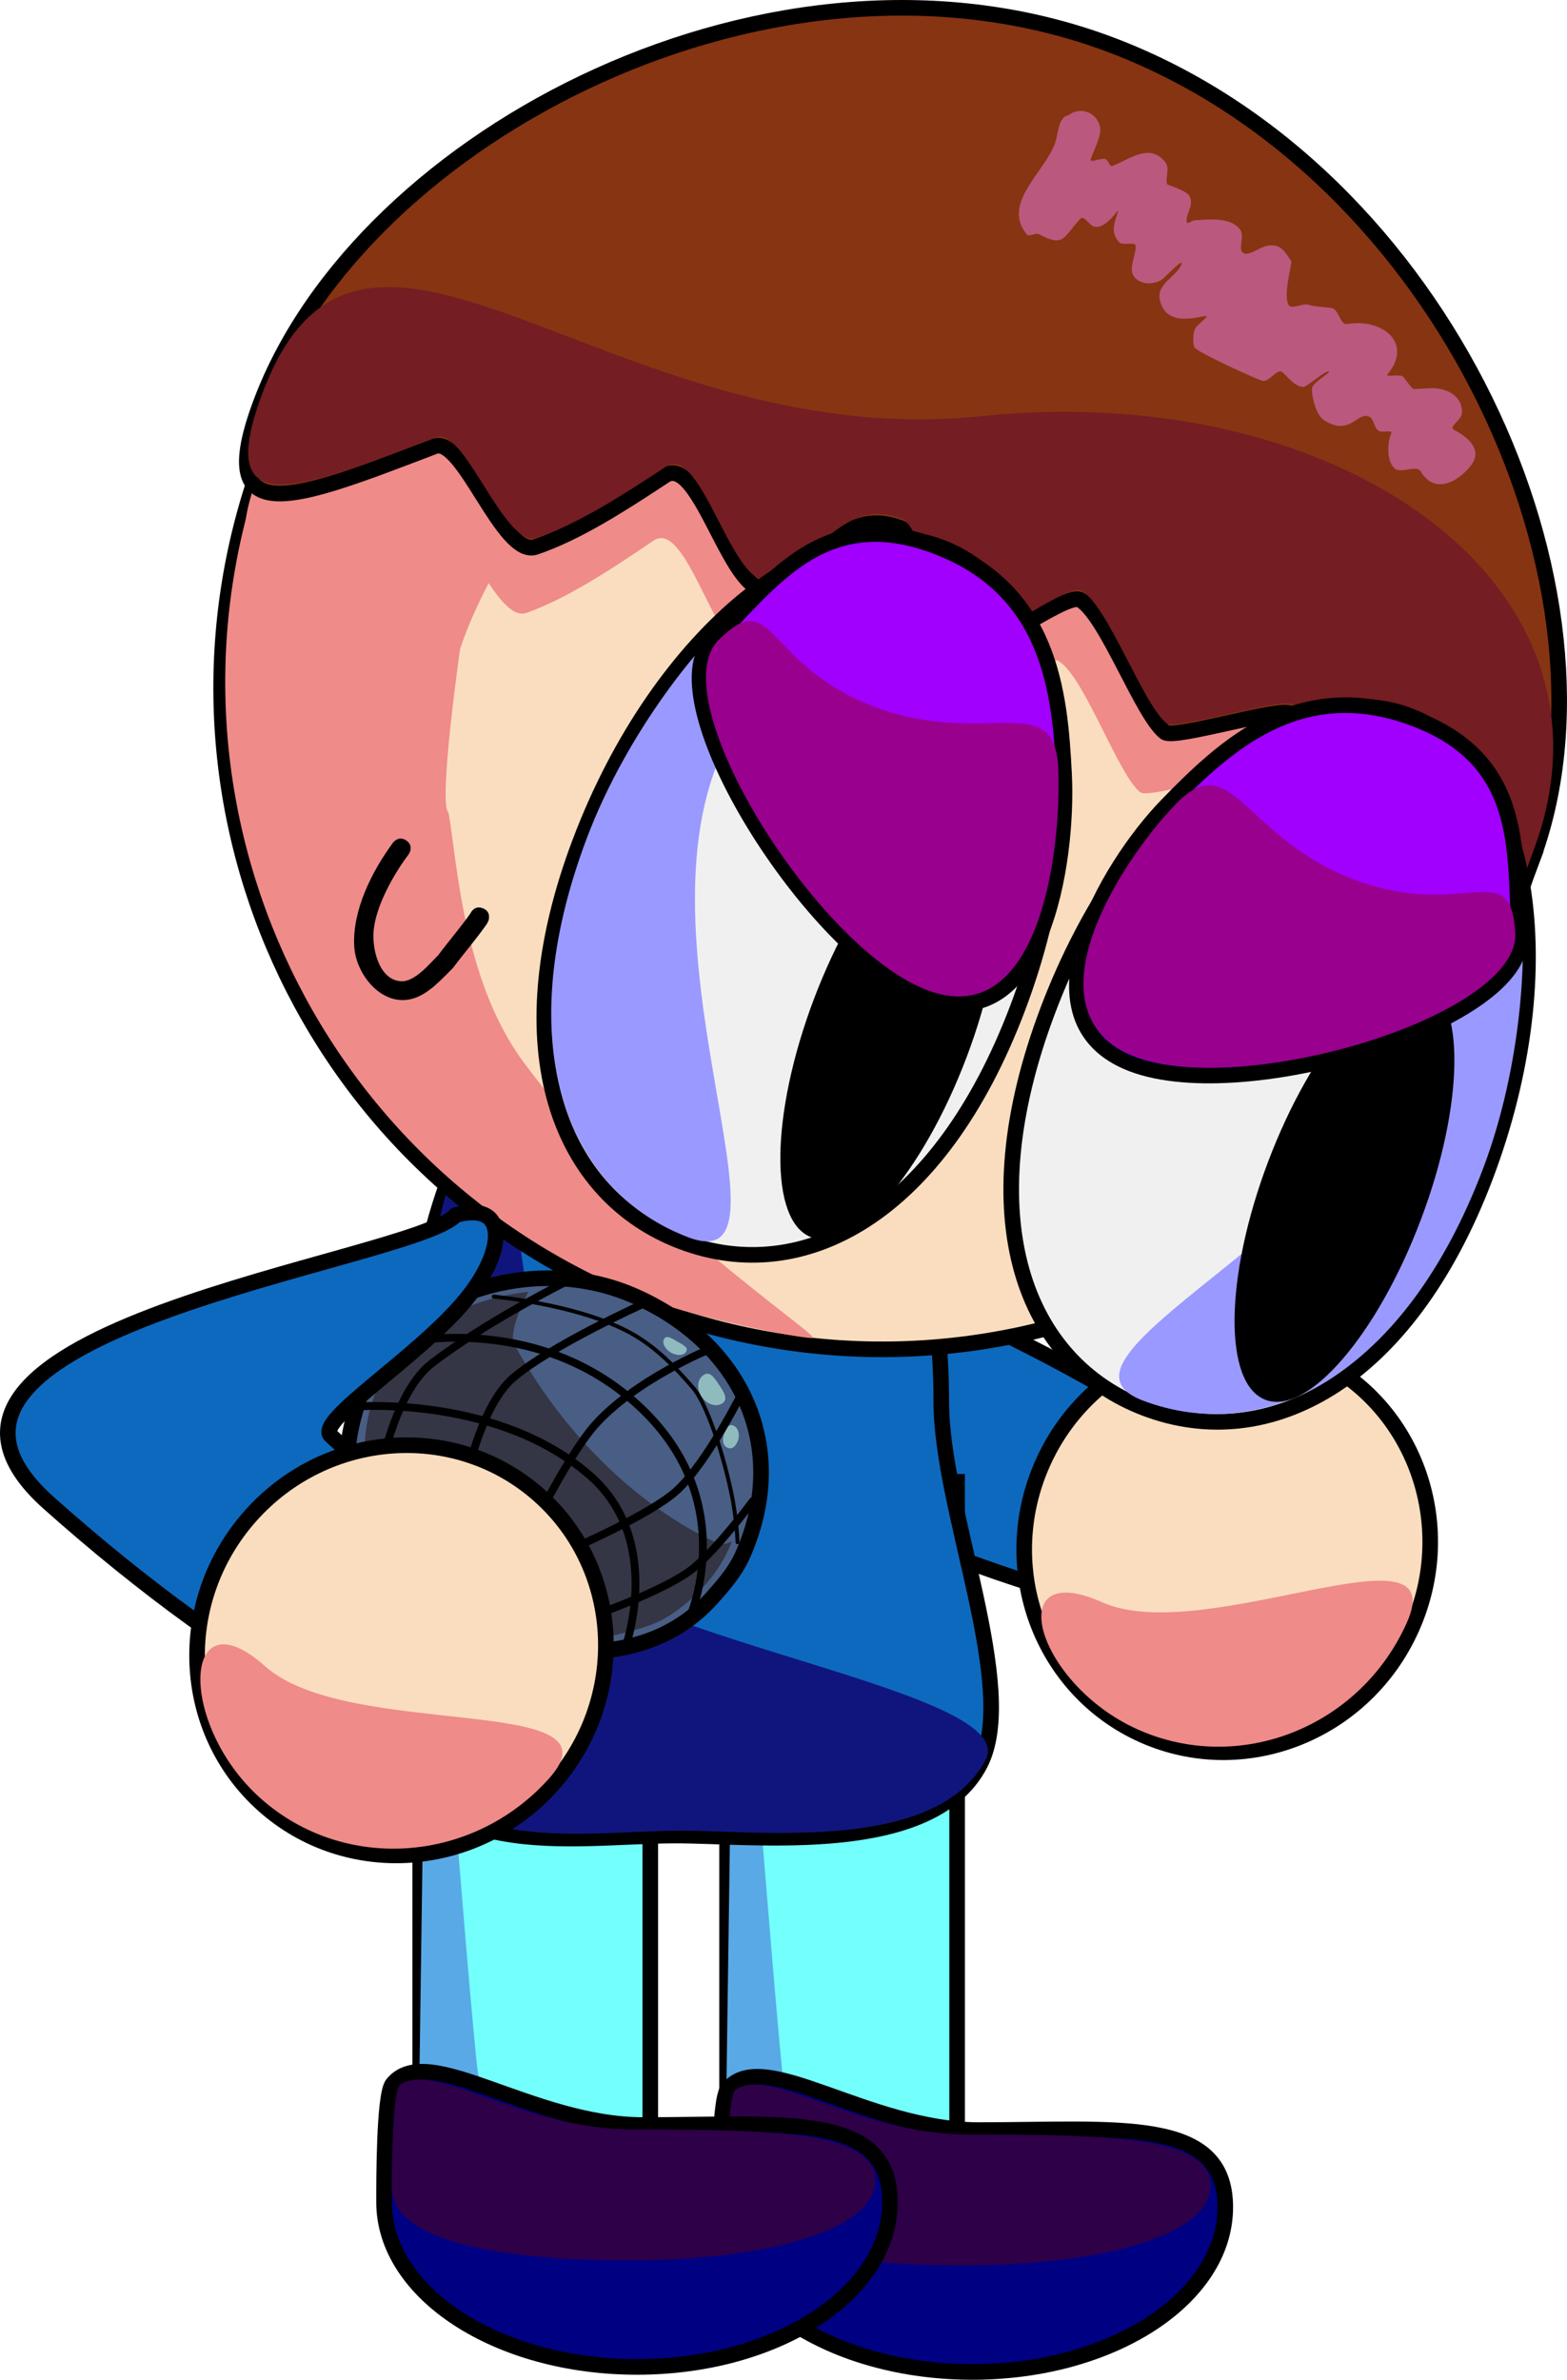 <svg version="1.1" xmlns="http://www.w3.org/2000/svg" xmlns:xlink="http://www.w3.org/1999/xlink" width="200.898" height="304.934" viewBox="0,0,200.898,304.934"><g transform="translate(-214.55,-56.053)"><g data-paper-data="{&quot;isPaintingLayer&quot;:true}" fill-rule="nonzero" stroke-linejoin="miter" stroke-miterlimit="10" stroke-dasharray="" stroke-dashoffset="0" style="mix-blend-mode: normal"><g stroke="#000000" stroke-linecap="butt"><path d="M334.992,223.075c30.436,13.6 52.434,30.613 49.133,38c-3.301,7.387 -30.65,2.352 -61.087,-11.248c-30.436,-13.6 -52.434,-30.613 -49.133,-38c3.301,-7.387 30.65,-2.352 61.087,11.248z" fill="#0d69be" stroke-width="2"/><path d="M382.727,229.845c13.064,5.837 18.801,21.432 12.813,34.833c-5.987,13.4 -21.432,19.531 -34.496,13.694c-13.064,-5.837 -18.801,-21.432 -12.813,-34.833c5.987,-13.4 21.432,-19.531 34.496,-13.694z" fill="#faddbf" stroke-width="2"/><path d="M355.861,261.365c13.064,5.837 45.044,-10.798 39.057,2.602c-5.987,13.4 -21.432,19.531 -34.496,13.694c-13.064,-5.837 -17.625,-22.134 -4.561,-16.296z" fill="#ef8b89" stroke-width="0"/></g><g stroke="#000000" stroke-linecap="butt"><path d="M307.765,341.218v-95.295h29.492v95.295z" fill="#73fffc" stroke-width="2"/><path d="M307.439,340.6l1.326,-93.786c0,0 5.203,68.112 6.38,77.528c0.26,2.082 2.522,2.79 2.522,2.79l18.607,13.139z" fill="#59a9e6" stroke-width="0"/></g><g stroke="#000000" stroke-linecap="butt"><path d="M268.424,338.413v-95.295h29.492v95.295z" fill="#73fffc" stroke-width="2"/><path d="M268.098,337.795l1.326,-93.786c0,0 5.203,68.112 6.38,77.528c0.26,2.082 2.522,2.79 2.522,2.79l18.607,13.139z" fill="#59a9e6" stroke-width="0"/></g><g stroke="#000000" stroke-linecap="butt"><path d="M335.229,235.696c0,13.803 10.047,36.744 4.95,46.46c-6.234,11.882 -28.612,9.096 -38.94,9.096c-13.663,0 -32.944,4.17 -38.344,-14.832c-2.019,-7.106 4.355,-32.373 4.355,-40.723c0,-30.682 15.218,-55.556 33.99,-55.556c18.772,0 33.99,24.873 33.99,55.556z" fill="#0d69be" stroke-width="2"/><path d="M283.966,251.272c0,13.803 62.042,20.549 56.945,30.265c-6.234,11.882 -28.612,9.096 -38.94,9.096c-13.663,0 -32.944,4.17 -38.344,-14.832c-2.019,-7.106 4.355,-32.373 4.355,-40.723c0,-9.452 3.349,-28.598 5.52,-29.968c5.944,-16.764 10.465,25.14 10.465,46.163z" fill="#10157d" stroke-width="0"/></g><g stroke-linecap="butt"><g stroke="#000000"><g><path d="M248.398,114.249c16.545,-43.768 65.438,-65.837 109.206,-49.292c43.768,16.545 65.837,65.438 49.292,109.206c-16.545,43.768 -65.438,65.837 -109.206,49.292c-43.768,-16.545 -65.837,-65.438 -49.292,-109.206z" fill="#faddbf" stroke-width="2"/><path d="M248.921,113.518c5.323,-14.082 22.599,-35.301 27.953,-36.713c0.611,-0.161 8.563,-6.289 17.973,-9.912c11.695,-4.504 25.297,-6.641 25.799,-6.24c6.545,5.223 -39.326,54.468 -47.11,78.562c-0.019,0.057 -2.844,19.987 -1.485,20.97c1.022,5.456 1.75,21.138 9.404,31.664c14.264,19.617 38.822,35.714 37.255,35.663c-2.506,-0.082 -14.826,-2.644 -20.497,-4.788c-43.768,-16.545 -65.837,-65.438 -49.292,-109.206z" fill="#ef8b89" stroke-width="0"/><path d="M406.568,173.549c-4.11,10.873 -7.006,14.072 -6.868,12.145c0.141,-1.966 3.295,-9.246 -3.279,-16.9c-1.593,-1.855 -11.766,2.262 -13.883,0.149c-1.33,-1.327 -4.495,-12.578 -6.046,-13.887c-1.084,-0.915 -14.608,3.434 -15.758,2.518c-2.868,-2.286 -7.192,-14.878 -10.469,-16.82c-1.804,-1.069 -12.873,7.802 -14.756,6.819c-2.428,-1.268 -5.151,-14.849 -7.711,-15.817c-6.81,-2.574 -9.476,3.913 -16.499,7.679c-4.564,2.447 -8.47,-17.155 -12.96,-14.111c-5.576,3.78 -11.046,7.389 -16.286,9.257c-4.111,1.465 -8.931,-14.17 -12.547,-12.738c-17.458,6.913 -28.087,11.452 -21.662,-5.546c12.92,-34.18 43.395,7.623 90.089,2.266c44.695,-5.128 81.555,20.807 68.635,54.986z" fill="#ef8b89" stroke-width="0"/></g><path d="M410.942,166.318c-8.303,21.966 3.028,10.462 -10.422,-4.859c-1.646,-1.875 -12.018,2.167 -14.202,0.028c-1.372,-1.343 -4.708,-12.658 -6.307,-13.985c-1.117,-0.928 -14.915,3.318 -16.099,2.389c-2.954,-2.318 -7.488,-14.989 -10.857,-16.966c-1.855,-1.089 -13.102,7.716 -15.037,6.713c-2.495,-1.293 -5.399,-14.943 -8.027,-15.936c-6.989,-2.642 -9.66,3.843 -16.812,7.561c-4.648,2.416 -8.814,-17.285 -13.382,-14.27c-5.672,3.744 -11.236,7.317 -16.581,9.145c-4.193,1.434 -9.26,-14.295 -12.947,-12.89c-17.8,6.784 -28.635,11.245 -22.21,-5.753c12.92,-34.18 66.019,-61.913 108.979,-45.674c42.96,16.239 66.822,70.317 53.901,104.497z" fill="#873412" stroke-width="2"/><path d="M411.121,165.142c-8.303,21.966 3.028,10.462 -10.422,-4.859c-1.646,-1.875 -12.018,2.167 -14.202,0.028c-1.372,-1.343 -4.708,-12.658 -6.307,-13.985c-1.117,-0.928 -14.915,3.318 -16.099,2.389c-2.954,-2.318 -7.488,-14.989 -10.857,-16.966c-1.855,-1.089 -13.102,7.716 -15.037,6.713c-2.495,-1.293 -5.399,-14.943 -8.027,-15.936c-6.989,-2.642 -9.66,3.843 -16.812,7.561c-4.648,2.416 -8.814,-17.285 -13.382,-14.27c-5.672,3.744 -11.236,7.317 -16.581,9.145c-4.193,1.434 -9.26,-14.295 -12.947,-12.89c-17.8,6.784 -28.635,11.245 -22.21,-5.753c12.92,-34.18 44.462,8.026 92.185,3.058c45.68,-4.756 83.616,21.586 70.695,55.765z" fill="#741d23" stroke-width="0"/></g><path d="M355.594,72.371c0.02,0.131 0.023,0.275 0.012,0.428c-0.004,0.276 -0.053,0.555 -0.153,0.829c-0.3,1.101 -0.931,2.335 -1.063,2.811c-0.173,0.626 1.378,-0.278 1.947,0.033c0.349,0.191 0.47,0.992 0.84,0.847c2.247,-0.881 4.758,-2.99 6.76,-0.497c0.663,0.825 -0.036,2.008 0.25,2.848c0.024,0.071 2.489,0.795 2.858,1.504c0.635,1.222 -0.498,2.219 -0.359,3.333c0.044,0.356 0.694,-0.211 1.052,-0.23c1.596,-0.086 4.449,-0.464 5.734,1.093c0.677,0.82 -0.061,2.264 0.256,2.857c0.557,1.039 2.291,-0.593 3.464,-0.714c1.622,-0.167 2.055,0.746 2.905,2.015c0.147,0.219 -1.019,4.032 -0.397,5.505c0.349,0.828 1.848,-0.219 2.694,0.084c0.844,0.303 2.797,0.269 3.155,0.515c0.718,0.494 0.89,2.091 1.749,1.943c4.385,-0.753 8.466,2.339 5.183,6.401c-0.415,0.514 1.439,-0.069 1.952,0.348c0.199,0.162 1.111,1.577 1.354,1.576c1.589,-0.001 2.721,-0.339 4.211,0.22c1.237,0.464 2.161,1.609 1.96,3.008c-0.106,0.736 -1.684,1.633 -1.026,1.979c1.55,0.816 3.843,2.458 2.224,4.559c-1.758,2.28 -4.756,3.701 -6.423,0.836c-0.578,-0.994 -2.595,0.348 -3.421,-0.453c-1.058,-1.025 -0.874,-3.402 -0.391,-4.477c0.223,-0.497 -1.136,-0.03 -1.606,-0.306c-0.632,-0.372 -0.567,-1.514 -1.232,-1.824c-1.487,-0.694 -2.426,2.575 -5.783,0.465c-0.991,-0.623 -1.582,-2.93 -1.549,-4.091c0.019,-0.674 2.29,-1.967 2.18,-2.122c-0.268,-0.376 -2.82,1.957 -3.269,1.939c-1.081,-0.043 -1.875,-1.115 -2.657,-1.862c-0.691,-0.66 -1.747,1.36 -2.658,1.072c-0.805,-0.254 -8.579,-3.759 -8.714,-4.348c-0.166,-0.718 -0.159,-1.9 0.239,-2.508c0.143,-0.219 1.564,-1.377 1.387,-1.423c-0.628,-0.161 -5.134,1.737 -6.012,-2.074c-0.478,-2.072 2.182,-3.022 2.759,-4.54c0.357,-0.937 -1.63,1.175 -2.382,1.838c-0.578,0.509 -1.804,0.714 -2.537,0.463c-2.535,-0.866 -0.938,-3 -0.928,-4.615c0.004,-0.745 -1.686,-0.001 -2.161,-0.576c-1.161,-1.405 -0.528,-2.411 -0.115,-3.893c0.189,-0.679 -1.473,2.346 -3.071,1.92c-0.648,-0.173 -1.277,-1.496 -1.739,-1.01c-2.249,2.365 -2.018,3.748 -5.399,1.956c-0.326,-0.173 -1.196,0.399 -1.484,0.05c-3.189,-3.863 2,-7.723 3.531,-11.429c0.54,-1.307 0.422,-3.612 1.819,-3.834c0.667,-0.535 1.592,-0.714 2.451,-0.39c0.761,0.288 1.3,0.907 1.514,1.631c0.042,0.098 0.073,0.202 0.09,0.312z" fill="#ba587e" stroke="none" stroke-width="0.5"/></g><g stroke="#000000" stroke-linecap="butt"><path d="M345.036,185.171c-10.098,26.714 -27.624,35.837 -43.123,29.978c-15.498,-5.858 -23.1,-24.48 -13.001,-51.194c10.098,-26.714 30.848,-43.621 46.346,-37.762c15.498,5.858 19.876,32.264 9.778,58.978z" fill="#f0f0f0" stroke-width="2"/><path d="M308.225,150.321c-14.008,24.888 10.075,70.135 -5.423,64.276c-15.498,-5.858 -23.1,-24.48 -13.001,-51.194c10.098,-26.714 38.675,-49.063 18.424,-13.083z" fill="#9a99ff" stroke-width="0"/></g><path d="M338.482,191.495c-5.595,14.8 -14.516,25.14 -19.926,23.095c-5.41,-2.045 -5.261,-15.701 0.333,-30.501c5.595,-14.8 14.516,-25.14 19.926,-23.095c5.41,2.045 5.261,15.701 -0.333,30.501z" fill="#000000" stroke="none" stroke-width="0" stroke-linecap="butt"/><g stroke="#000000" stroke-linecap="butt"><path d="M350.97,155.305c0.554,11.146 -2.898,34.048 -17.593,28.493c-14.695,-5.555 -35.137,-38.291 -27.486,-45.678c7.28,-7.029 13.925,-17.634 28.62,-12.08c14.695,5.555 15.931,18.642 16.459,29.264z" fill="#a100fe" stroke-width="2"/><path d="M350.231,154.647c0.412,11.092 -2.636,33.639 -16.831,28.274c-14.194,-5.366 -34.216,-37.435 -26.71,-44.877c7.142,-7.081 5.794,3.219 19.989,8.584c14.194,5.366 23.159,-2.552 23.552,8.019z" fill="#99008e" stroke-width="0"/></g><g data-paper-data="{&quot;index&quot;:null}" stroke="#000000" stroke-linecap="butt"><path d="M395.235,147.756c15.498,5.858 19.876,32.264 9.778,58.978c-10.098,26.714 -28.117,35.651 -43.615,29.792c-15.498,-5.858 -22.607,-24.294 -12.509,-51.008c10.098,-26.714 30.848,-43.621 46.346,-37.762z" fill="#f0f0f0" stroke-width="2"/><path d="M404.711,205.732c-10.098,26.714 -28.117,35.651 -43.615,29.792c-15.498,-5.858 32.493,-23.861 38.452,-51.791c8.614,-40.379 15.261,-4.715 5.163,21.999z" fill="#9a99ff" stroke-width="0"/></g><path d="M397.049,181.825c5.41,2.045 5.261,15.701 -0.333,30.501c-5.595,14.8 -14.516,25.14 -19.926,23.095c-5.41,-2.045 -5.261,-15.701 0.333,-30.501c5.595,-14.8 14.516,-25.14 19.926,-23.095z" data-paper-data="{&quot;index&quot;:null}" fill="#000000" stroke="none" stroke-width="0" stroke-linecap="butt"/><g data-paper-data="{&quot;index&quot;:null}" stroke="#000000" stroke-linecap="butt"><path d="M364.194,159.195c7.423,-7.617 17.006,-16.614 31.702,-11.059c14.695,5.555 12.663,17.904 13.473,27.991c0.851,10.601 -34.939,21.827 -49.635,16.272c-14.695,-5.555 -3.329,-25.212 4.46,-33.204z" fill="#a100fe" stroke-width="2"/><path d="M365.184,159.19c7.287,-7.668 8.772,4.2 22.967,9.566c14.194,5.366 19.997,-3.25 20.669,6.785c0.706,10.546 -34.466,21.244 -48.661,15.879c-14.194,-5.366 -2.621,-24.183 5.025,-32.229z" fill="#99008e" stroke-width="0"/></g><path d="M371.636,338.87c0,11.663 -14.52,21.117 -32.431,21.117c-17.911,0 -32.431,-9.455 -32.431,-21.117c0,-2.331 -0.033,-13.76 1.09,-15.138c4.495,-5.516 17.818,5.261 32.148,5.261c17.911,0 31.624,-1.786 31.624,9.877z" fill="#000082" stroke="#000000" stroke-width="2" stroke-linecap="butt"/><path d="M369.75,336.138c0,6.308 -13.891,10.19 -31.802,10.19c-17.911,0 -30.166,-2.957 -30.166,-9.266c0,-1.261 -0.033,-12.526 1.09,-13.272c4.495,-2.984 15.553,5.773 29.883,5.773c17.911,0 30.994,0.266 30.994,6.575z" fill="#2e0048" stroke="#000000" stroke-width="0" stroke-linecap="butt"/><path d="M328.649,338.225c0,11.663 -14.52,21.117 -32.431,21.117c-17.911,0 -32.431,-9.455 -32.431,-21.117c0,-2.331 -0.033,-13.76 1.09,-15.138c4.495,-5.516 17.818,5.261 32.148,5.261c17.911,0 31.624,-1.786 31.624,9.877z" fill="#000082" stroke="#000000" stroke-width="2" stroke-linecap="butt"/><path d="M326.763,335.493c0,6.308 -13.891,10.19 -31.802,10.19c-17.911,0 -30.166,-2.957 -30.166,-9.266c0,-1.261 -0.033,-12.526 1.09,-13.272c4.495,-2.984 15.553,5.773 29.883,5.773c17.911,0 30.994,0.266 30.994,6.575z" fill="#2e0048" stroke="#000000" stroke-width="0" stroke-linecap="butt"/><g><g><path d="M274.46,264.226c-13.773,-6.159 -18.719,-16.683 -13.264,-30.588c4.267,-10.875 21.077,-17.616 34.85,-11.457c13.773,6.159 19.798,19.533 13.7,33.169c-0.954,2.132 -2.466,3.817 -3.834,5.369c-7.377,8.371 -19.833,8.703 -31.452,3.507z" fill="#485e84" stroke="#000000" stroke-width="2" stroke-linecap="butt"/><path d="M282.29,221.597c0,0 -2.746,5.059 -1.771,6.809c9.347,16.79 21.707,23.457 25.963,25.35c0.967,0.43 1.886,-0.215 1.886,-0.215c0,0 -0.656,2.01 -2.29,4.21c-1.739,2.342 -4.542,4.92 -7.338,6.196c-3.193,1.458 -11.413,2.851 -11.413,2.851l-20.224,-5.465c0,0 -5.866,-12.105 -6.081,-14.262c-0.21,-2.113 0.146,-4.673 0.416,-7.411c0.419,-4.25 2.406,-8.332 4.344,-10.463c2.473,-2.719 6.555,-4.975 10.164,-6.215c3.359,-1.154 6.342,-1.387 6.342,-1.387z" fill="#343545" stroke="none" stroke-width="0" stroke-linecap="butt"/><path d="M274.515,244.764c0,0 1.897,-8.82 5.825,-12.159c4.973,-4.227 16.801,-9.536 16.801,-9.536" fill="none" stroke="#000000" stroke-width="1" stroke-linecap="round"/><path d="M311.071,248.387c0,0 -4.23,5.765 -7.526,8.524c-3.327,2.785 -12.486,5.99 -12.486,5.99" fill="none" stroke="#000000" stroke-width="1" stroke-linecap="round"/><path d="M263.644,243.283c0,0 1.812,-9.083 6.232,-12.506c6.782,-5.252 17.154,-10.441 17.154,-10.441" fill="none" stroke="#000000" stroke-width="1" stroke-linecap="round"/><path d="M265.836,228.157c0,0 16.829,-4.033 29.939,7.441c14.361,12.568 7.023,28.177 7.023,28.177" fill="none" stroke="#000000" stroke-width="1" stroke-linecap="round"/><path d="M260.822,236.255c0,0 17.757,-1.244 29.348,8.856c9.517,8.293 4.566,22.019 4.566,22.019" fill="none" stroke="#000000" stroke-width="1" stroke-linecap="round"/><path d="M304.521,235.038c-0.679,-0.993 -0.592,-2.234 0.194,-2.771c0.786,-0.538 1.254,0.106 1.934,1.099c0.679,0.993 1.312,1.959 0.526,2.497c-0.786,0.538 -1.974,0.169 -2.653,-0.824z" fill="#8fbbbe" stroke="none" stroke-width="0" stroke-linecap="butt"/><path d="M307.77,241.542c-0.549,-0.246 -0.696,-1.112 -0.327,-1.936c0.368,-0.824 0.632,-1.109 1.181,-0.864c0.549,0.246 0.861,1.186 0.493,2.01c-0.368,0.824 -0.798,1.035 -1.347,0.789z" fill="#8fbbbe" stroke="none" stroke-width="0" stroke-linecap="butt"/><path d="M300.562,229.364c-0.78,-0.454 -1.166,-1.243 -0.864,-1.763c0.303,-0.52 0.958,-0.076 1.737,0.378c0.78,0.454 1.389,0.746 1.086,1.266c-0.303,0.52 -1.18,0.573 -1.96,0.119z" fill="#8fbbbe" stroke="none" stroke-width="0" stroke-linecap="butt"/><path d="M277.847,222.195c0,0 10.19,0.919 16.95,4.342c3.833,1.941 6.541,4.974 8.569,7.297c1.793,2.054 3.83,8.305 4.891,13.252c0.781,3.642 0.848,6.585 0.848,6.585" fill="none" stroke="#000000" stroke-width="0.5" stroke-linecap="round"/><path d="M309.962,233.972c0,0 -4.684,9.478 -8.685,13.113c-3.371,3.062 -13.423,7.422 -13.423,7.422" fill="none" stroke="#000000" stroke-width="1" stroke-linecap="round"/><path d="M283.384,250.719c0,0 4.379,-8.617 7.377,-12.002c5.265,-5.944 14.918,-9.841 14.918,-9.841" fill="none" stroke="#000000" stroke-width="1" stroke-linecap="round"/></g><g stroke="#000000" stroke-linecap="butt"><path d="M256.979,240.034c24.875,22.194 23.978,31.799 18.591,37.836c-5.387,6.038 -29.919,-7.06 -54.793,-29.254c-24.875,-22.194 46.824,-30.838 52.211,-36.875c6.851,-1.842 6.332,4.664 1.362,10.752c-6.129,7.507 -19.497,15.644 -17.371,17.541z" fill="#0d69be" stroke-width="2"/><path d="M283.714,247.688c10.677,9.526 11.411,26.127 1.64,37.078c-9.771,10.952 -26.348,12.107 -37.025,2.581c-10.677,-9.526 -11.411,-26.127 -1.64,-37.078c9.771,-10.952 26.348,-12.107 37.025,-2.581z" fill="#faddbf" stroke-width="2"/><path d="M248.551,269.57c10.677,9.526 46.197,3.379 36.426,14.331c-9.771,10.952 -26.348,12.107 -37.025,2.581c-10.677,-9.526 -10.078,-26.438 0.599,-16.912z" fill="#ef8b89" stroke-width="0"/></g></g><path d="M274.858,173.096c0.111,-0.235 0.579,-1.046 1.584,-0.666c1.169,0.442 0.727,1.611 0.727,1.611l-0.178,0.366c-1.366,1.968 -2.938,3.763 -4.369,5.679c-1.42,1.402 -3.07,3.283 -5.041,3.895c-3.993,1.239 -7.406,-3.034 -7.616,-6.642c-0.269,-4.618 2.277,-9.658 4.965,-13.303c0,0 0.746,-1.003 1.749,-0.257c1.003,0.746 0.257,1.749 0.257,1.749c-1.919,2.551 -4.236,6.628 -4.497,9.884c-0.169,2.112 0.623,6.143 3.472,6.374c1.797,0.146 3.71,-2.25 4.826,-3.343c1.342,-1.811 2.827,-3.499 4.121,-5.348z" fill="#000000" stroke="none" stroke-width="0.5" stroke-linecap="butt"/></g></g></svg>